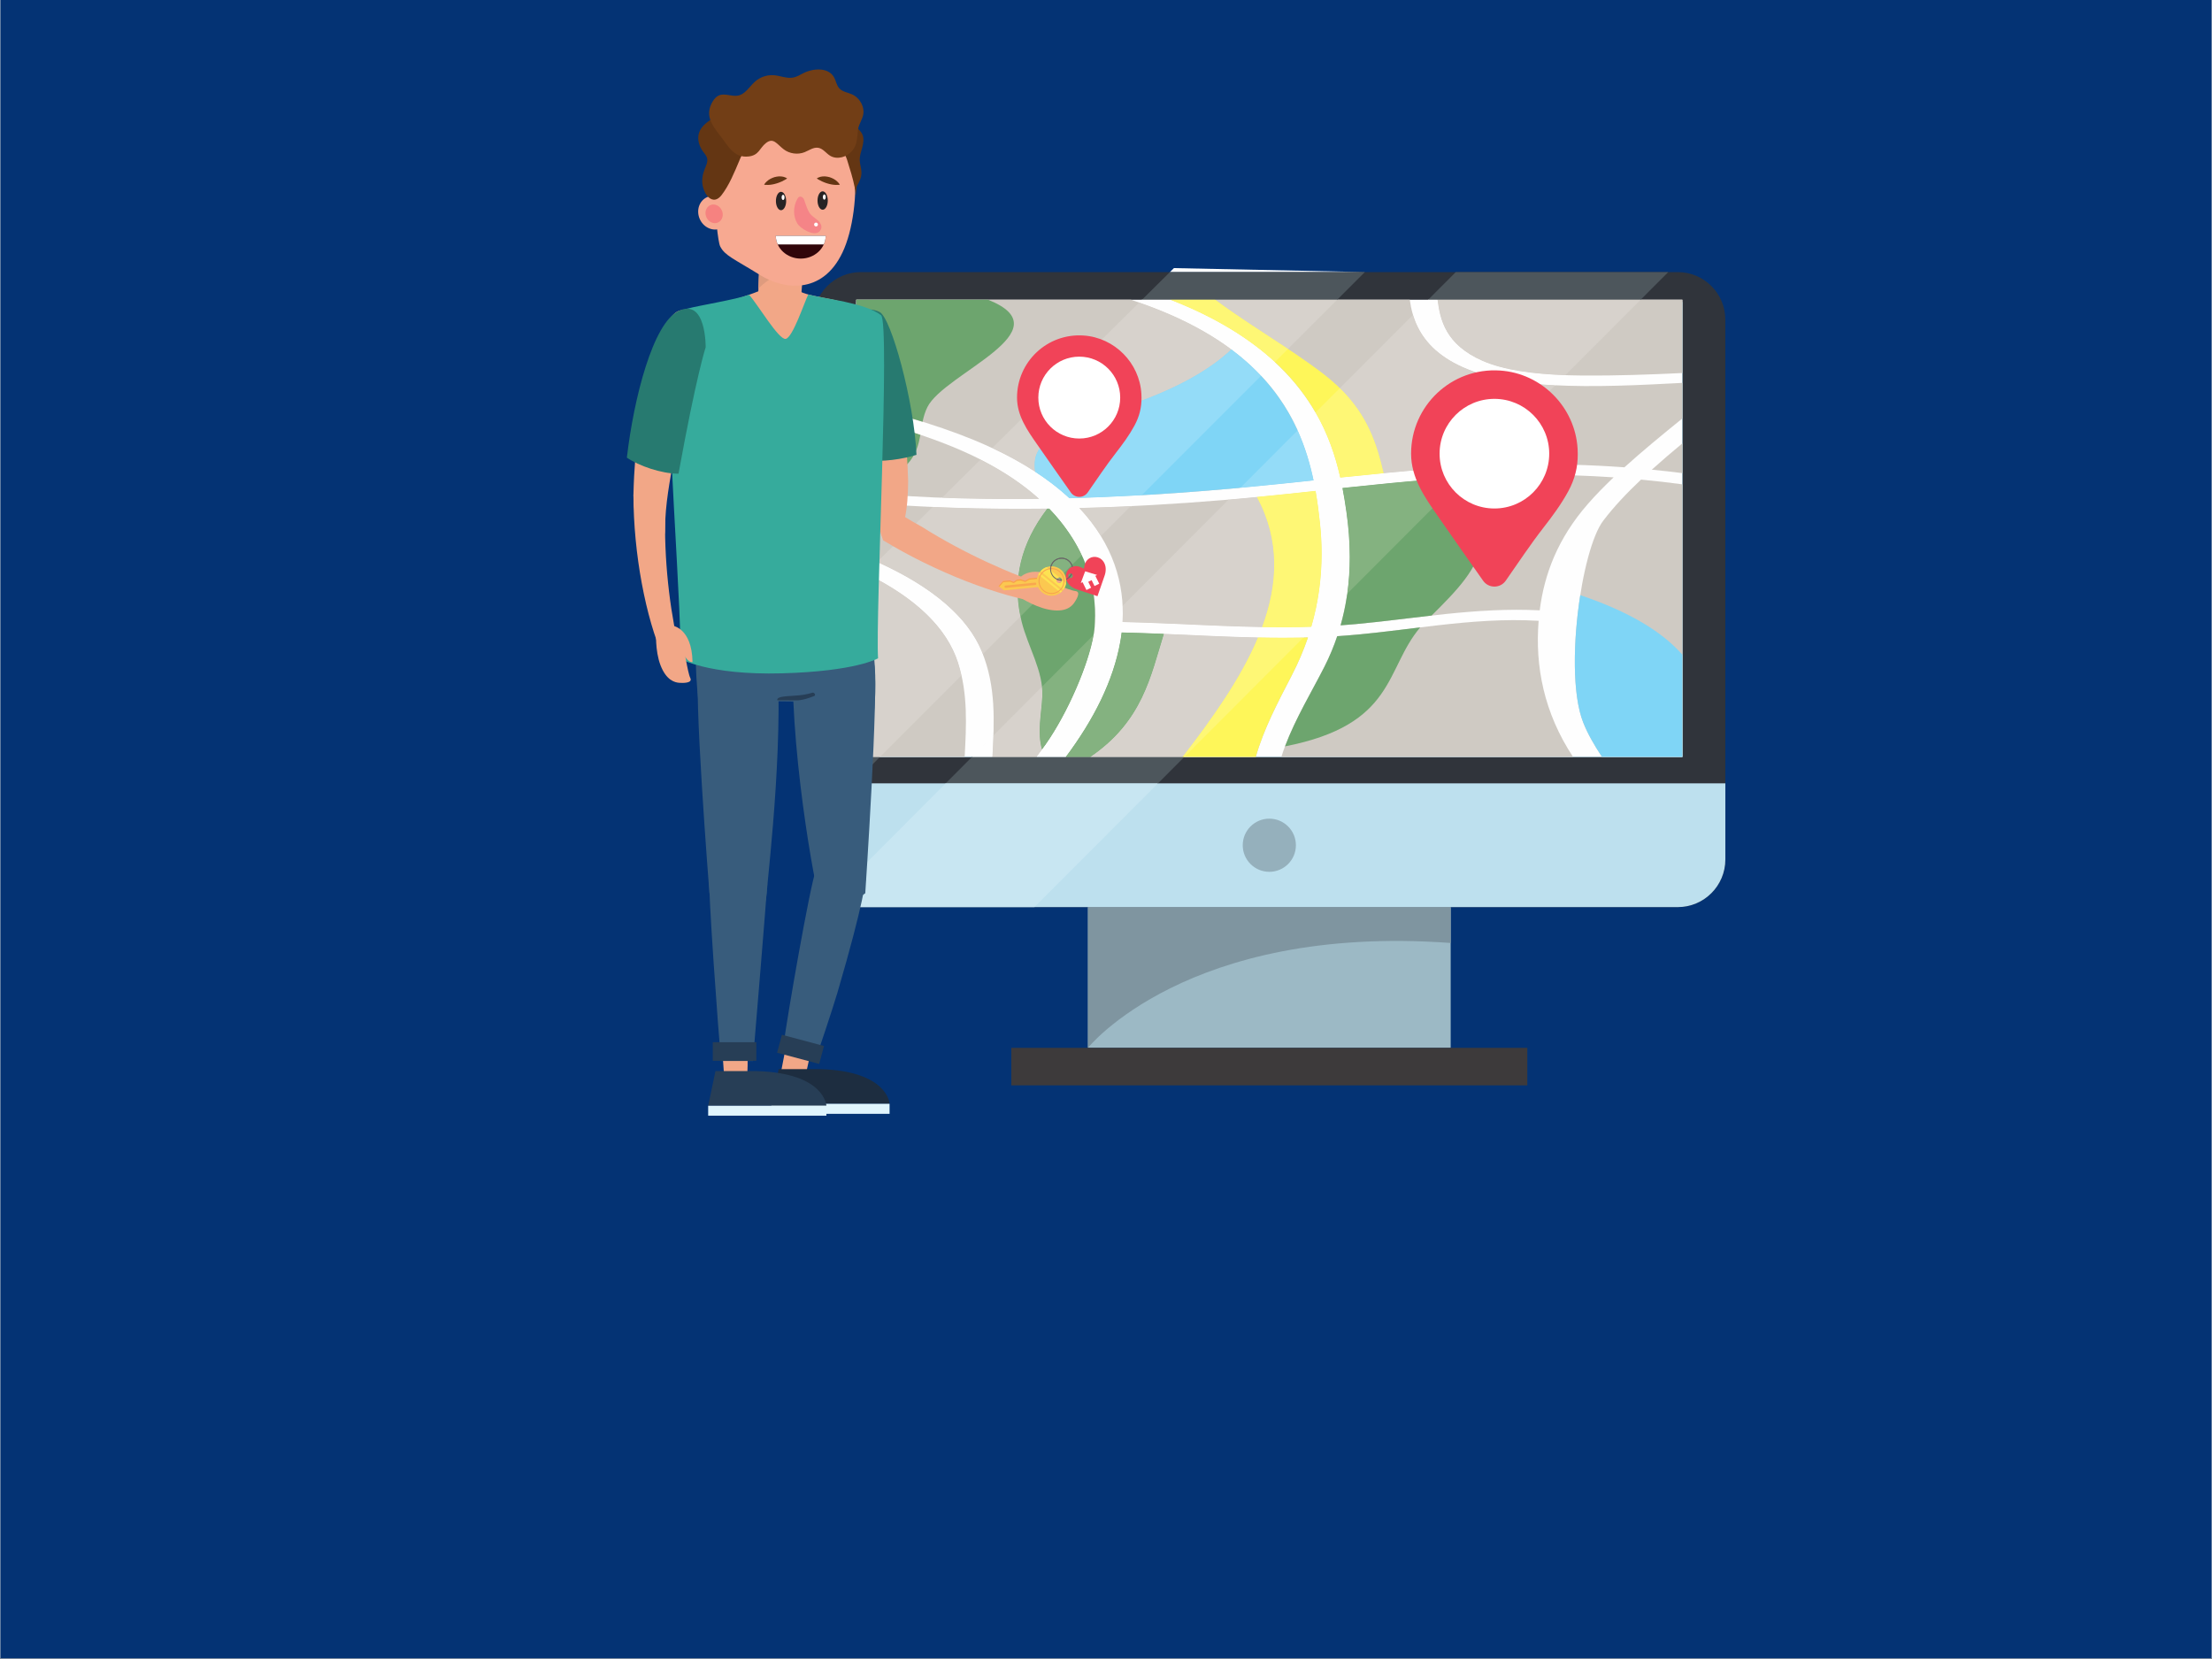 <svg xmlns="http://www.w3.org/2000/svg" xmlns:xlink="http://www.w3.org/1999/xlink" width="4000" zoomAndPan="magnify" viewBox="0 0 3000 2250" height="3000" preserveAspectRatio="xMidYMid meet" version="1.0"><rect x="0" y="0" width="3000" height="2250" fill="#808080" stroke="none"/><defs><clipPath id="id1"><path d="M 0.668 0 L 2999.332 0 L 2999.332 2249 L 0.668 2249 Z M 0.668 0 " clip-rule="nonzero"/></clipPath><clipPath id="id2"><path d="M 960 1499 L 1121 1499 L 1121 1513.137 L 960 1513.137 Z M 960 1499 " clip-rule="nonzero"/></clipPath></defs><g clip-path="url(#id1)"><path fill="#ffffff" d="M 0.668 0 L 2999.332 0 L 2999.332 2256.496 L 0.668 2256.496 Z M 0.668 0 " fill-opacity="1" fill-rule="nonzero"/><path fill="#043374" d="M 0.668 0 L 2999.332 0 L 2999.332 2249 L 0.668 2249 Z M 0.668 0 " fill-opacity="1" fill-rule="nonzero"/><path fill="#ffffff" d="M 0.668 0 L 2999.332 0 L 2999.332 2249 L 0.668 2249 Z M 0.668 0 " fill-opacity="1" fill-rule="nonzero"/><path fill="#043374" d="M 0.668 0 L 2999.332 0 L 2999.332 2249 L 0.668 2249 Z M 0.668 0 " fill-opacity="1" fill-rule="nonzero"/></g><path fill="#30343b" d="M 2275.34 1230.254 L 1167.668 1230.254 C 1131.957 1230.254 1103.02 1201.305 1103.02 1165.613 L 1103.02 433.652 C 1103.02 397.945 1131.957 369.008 1167.668 369.008 L 2275.34 369.008 C 2311.031 369.008 2339.984 397.945 2339.984 433.652 L 2339.984 1165.613 C 2339.984 1201.305 2311.031 1230.254 2275.34 1230.254 " fill-opacity="1" fill-rule="nonzero"/><path fill="#70d1f6" d="M 1161.289 1026.582 L 2281.699 1026.582 L 2281.699 409.586 L 1161.289 409.586 Z M 1161.289 1026.582 " fill-opacity="1" fill-rule="nonzero"/><path fill="#bde0ee" d="M 1103.02 1062.41 L 1103.02 1165.613 C 1103.02 1201.305 1131.957 1230.254 1167.668 1230.254 L 2275.34 1230.254 C 2311.031 1230.254 2339.984 1201.305 2339.984 1165.613 L 2339.984 1062.41 L 1103.02 1062.41 " fill-opacity="1" fill-rule="nonzero"/><path fill="#95b0bc" d="M 1757.551 1146.332 C 1757.551 1166.258 1741.418 1182.391 1721.492 1182.391 C 1701.586 1182.391 1685.453 1166.258 1685.453 1146.332 C 1685.453 1126.426 1701.586 1110.293 1721.492 1110.293 C 1741.418 1110.293 1757.551 1126.426 1757.551 1146.332 " fill-opacity="1" fill-rule="nonzero"/><path fill="#fefefe" d="M 1161.289 1026.582 L 2281.699 1026.582 L 2281.699 406.508 L 1161.289 406.508 Z M 1161.289 1026.582 " fill-opacity="1" fill-rule="nonzero"/><path fill="#cfcac3" d="M 2010.449 489.289 C 2044.652 504.395 2095.598 508.93 2146.297 509.312 C 2191.68 509.66 2236.73 508.07 2281.699 505.918 L 2281.699 406.508 L 1949.695 406.508 C 1953.207 434.199 1960.676 467.309 2010.449 489.289 " fill-opacity="1" fill-rule="nonzero"/><path fill="#cfcac3" d="M 1817.707 647.676 C 1920.43 636.895 2022.375 627.539 2131.59 630.285 C 2155.871 630.883 2179.723 632.059 2203.109 633.781 C 2227.754 611.438 2254.633 589.477 2281.699 567.516 L 2281.699 519.281 C 2223.184 522.363 2163.207 525.43 2104.41 522.297 C 1951.254 514.133 1918.707 456.293 1911.984 406.508 L 1587.27 406.508 C 1668.211 437.879 1722.207 478.289 1757.121 520.543 C 1791.223 561.766 1807.934 604.664 1817.707 647.676 " fill-opacity="1" fill-rule="nonzero"/><path fill="#cfcac3" d="M 2086.754 841.977 C 1994.086 836.426 1904.098 856.98 1813.602 862.812 C 1808.961 876.574 1803.281 890.305 1796.391 903.938 C 1777.941 940.473 1751.324 983.305 1737.809 1026.582 L 2133.445 1026.582 C 2093.793 966.492 2081.75 903.355 2086.754 841.977 " fill-opacity="1" fill-rule="nonzero"/><path fill="#cfcac3" d="M 2080.875 643.984 C 1990.906 644.449 1905.707 652.762 1820.707 661.855 C 1822.793 672.586 1824.516 683.32 1826.023 694.02 C 1833.293 745.215 1832.648 797.008 1818.156 848.102 C 1824.961 847.621 1831.77 847.078 1838.609 846.445 C 1921.641 838.664 2002.48 823.441 2088.227 827.766 C 2094.406 778.688 2112.656 730.293 2153.52 683.484 C 2164.137 671.297 2175.961 659.289 2188.449 647.395 C 2153.566 645.012 2117.711 643.801 2080.875 643.984 " fill-opacity="1" fill-rule="nonzero"/><path fill="#6da56e" d="M 1926.16 850.887 C 1888.578 855.457 1851.133 860.395 1813.602 862.812 C 1808.961 876.574 1803.281 890.305 1796.391 903.938 C 1779.977 936.414 1757.172 973.914 1742.809 1012.242 C 1893.48 982.824 1877.996 907.496 1926.16 850.887 " fill-opacity="1" fill-rule="nonzero"/><path fill="#6da56e" d="M 1838.609 846.445 C 1873.145 843.219 1907.297 838.695 1941.582 834.836 C 1975.004 801.695 2006.539 770.043 2009.207 733.637 C 2011.477 702.816 1992.395 673.051 1944 650.094 C 1902.527 653.309 1861.582 657.484 1820.707 661.855 C 1822.793 672.586 1824.516 683.32 1826.023 694.02 C 1833.293 745.215 1832.648 797.008 1818.156 848.102 C 1824.961 847.621 1831.77 847.078 1838.609 846.445 " fill-opacity="1" fill-rule="nonzero"/><path fill="#cfcac3" d="M 2281.699 641.648 L 2281.699 601.301 C 2267.438 613.129 2253.523 625.004 2240.227 636.996 C 2254.219 638.371 2268.051 639.91 2281.699 641.648 " fill-opacity="1" fill-rule="nonzero"/><path fill="#cfcac3" d="M 2225.617 650.461 C 2206.32 668.695 2188.797 687.211 2174.406 706.16 C 2144.16 745.977 2121.156 913.758 2147.16 979.695 C 2153.305 995.297 2162.363 1010.965 2172.73 1026.582 L 2281.699 1026.582 L 2281.699 656.871 C 2263.312 654.367 2244.613 652.25 2225.617 650.461 " fill-opacity="1" fill-rule="nonzero"/><path fill="#7fd5f6" d="M 2143.199 807.176 C 2133.477 869.09 2132.086 941.484 2147.16 979.695 C 2153.305 995.297 2162.363 1010.965 2172.73 1026.582 L 2281.699 1026.582 L 2281.699 887.988 C 2254.238 856.535 2208.672 829.172 2143.199 807.176 " fill-opacity="1" fill-rule="nonzero"/><path fill="#cfcac3" d="M 1340.035 605.094 C 1386.824 626.379 1422.934 650.262 1450.293 675.719 C 1548.016 673.086 1644.891 665.832 1739.301 655.977 C 1753.426 654.5 1767.488 652.992 1781.516 651.504 C 1762.852 562.363 1711.539 464.578 1533.738 406.508 L 1161.289 406.508 L 1161.289 547.355 C 1227.656 563.457 1289.418 582.074 1340.035 605.094 " fill-opacity="1" fill-rule="nonzero"/><path fill="#7fd5f6" d="M 1670 473.934 C 1643.117 499.473 1602.707 523.094 1548.328 543.363 C 1482.855 567.746 1409.648 585.137 1403.801 623.23 C 1402.957 628.695 1403.125 634.262 1403.934 639.844 C 1421.59 651.336 1436.996 663.348 1450.293 675.719 C 1548.016 673.086 1644.891 665.832 1739.301 655.977 C 1753.426 654.5 1767.488 652.992 1781.516 651.504 C 1768.914 591.281 1741.336 527.148 1670 473.934 " fill-opacity="1" fill-rule="nonzero"/><path fill="#cfcac3" d="M 1522.441 843.598 C 1608.801 845.57 1692.676 852.773 1778.422 850.074 C 1792.035 803.418 1795.184 756.43 1790.18 709.207 C 1788.707 695.211 1786.852 680.652 1784.25 665.781 C 1743.242 670.203 1702.133 674.574 1660.379 678.086 C 1594.754 683.617 1529.051 687.312 1463.758 688.984 C 1509.855 738.059 1525.391 792.004 1522.441 843.598 " fill-opacity="1" fill-rule="nonzero"/><path fill="#cfcac3" d="M 1521.215 857.777 C 1520.688 862.066 1520.074 866.34 1519.312 870.578 C 1509.789 923.398 1483.551 975.57 1445.457 1026.582 L 1703.141 1026.582 C 1713.543 989.316 1733.07 952.367 1752.07 915.664 C 1760.863 898.668 1768.086 881.625 1773.883 864.551 C 1688.617 866.77 1606.332 859.68 1521.215 857.777 " fill-opacity="1" fill-rule="nonzero"/><path fill="#fef659" d="M 1794.09 506.531 C 1749.387 472.344 1693.438 440.477 1648.152 406.508 L 1587.27 406.508 C 1668.211 437.879 1722.207 478.289 1757.121 520.543 C 1791.223 561.766 1807.934 604.664 1817.707 647.676 C 1837.316 645.625 1856.91 643.621 1876.523 641.746 C 1865.656 595.191 1850.652 549.809 1794.09 506.531 " fill-opacity="1" fill-rule="nonzero"/><path fill="#fef659" d="M 1790.18 709.207 C 1788.707 695.211 1786.852 680.652 1784.25 665.781 C 1757.832 668.629 1731.367 671.43 1704.73 674.012 C 1736.168 732.742 1733.402 791.824 1711.77 850.422 C 1733.914 850.805 1756.109 850.785 1778.422 850.074 C 1792.035 803.418 1795.184 756.43 1790.18 709.207 " fill-opacity="1" fill-rule="nonzero"/><path fill="#fef659" d="M 1706.191 864.602 C 1683.219 919.324 1644.941 973.551 1603.883 1026.582 L 1703.141 1026.582 C 1713.543 989.316 1733.07 952.367 1752.07 915.664 C 1760.863 898.668 1768.086 881.625 1773.883 864.551 C 1751.141 865.129 1728.617 865.062 1706.191 864.602 " fill-opacity="1" fill-rule="nonzero"/><path fill="#cfcac3" d="M 1299.273 898.535 C 1283.738 850.223 1239.102 806.961 1161.289 771.469 L 1161.289 1026.582 L 1308.316 1026.582 C 1310.57 983.801 1312.922 940.988 1299.273 898.535 " fill-opacity="1" fill-rule="nonzero"/><path fill="#cfcac3" d="M 1301.445 675.852 C 1337.434 676.812 1373.395 677.012 1409.285 676.547 C 1378.824 649.07 1337.453 623.594 1281.984 601.93 C 1245.477 587.688 1204.602 575.383 1161.289 564.352 L 1161.289 667.586 C 1206.984 671.758 1253.758 674.559 1301.445 675.852 " fill-opacity="1" fill-rule="nonzero"/><path fill="#6da56e" d="M 1257.816 552.043 C 1280.723 506.066 1445.758 448.609 1340.02 406.508 L 1161.289 406.508 L 1161.289 547.355 C 1192.559 554.926 1222.723 563.109 1251.258 572.004 C 1252.617 565.344 1254.504 558.688 1257.816 552.043 " fill-opacity="1" fill-rule="nonzero"/><path fill="#6da56e" d="M 1229.977 630.219 C 1242.348 616.902 1245.859 603.371 1248.211 589.773 C 1220.848 580.531 1191.715 572.102 1161.289 564.352 L 1161.289 667.238 C 1191.598 657.613 1215.73 645.539 1229.977 630.219 " fill-opacity="1" fill-rule="nonzero"/><path fill="#cfcac3" d="M 1484.879 843.648 C 1487.246 797.141 1473.633 750.73 1437.258 705.863 C 1432.871 700.445 1428.102 695.113 1423 689.812 C 1334.371 690.938 1246.719 688.207 1161.289 681.035 L 1161.289 750.219 C 1253.379 786.488 1310.141 831.672 1331.57 883.629 C 1351.051 930.883 1348.465 978.766 1345.98 1026.582 L 1405.676 1026.582 C 1410.012 1020.852 1414.285 1015.09 1418.344 1009.309 C 1453.125 959.719 1485.125 879.938 1484.879 843.648 " fill-opacity="1" fill-rule="nonzero"/><path fill="#6da56e" d="M 1578.457 859.68 C 1559.477 858.918 1540.414 858.207 1521.215 857.777 C 1520.688 862.066 1520.074 866.34 1519.312 870.578 C 1509.789 923.398 1483.551 975.57 1445.457 1026.582 L 1478.617 1026.582 C 1549.703 978.238 1560.668 916.855 1578.457 859.68 " fill-opacity="1" fill-rule="nonzero"/><path fill="#6da56e" d="M 1437.258 705.863 C 1432.871 700.445 1428.102 695.113 1423 689.812 C 1422.121 689.828 1421.277 689.812 1420.414 689.828 C 1382.32 739.586 1372.516 790.629 1385.602 843.234 C 1394.031 877.105 1415.312 910.512 1413.625 944.633 C 1412.43 968.828 1406.52 992.73 1413.176 1016.363 C 1414.898 1014.012 1416.688 1011.676 1418.344 1009.309 C 1453.125 959.719 1485.125 879.938 1484.879 843.648 C 1487.246 797.141 1473.633 750.73 1437.258 705.863 " fill-opacity="1" fill-rule="nonzero"/><path fill="#9cb9c5" d="M 1967.484 1421.109 L 1475.52 1421.109 L 1475.52 1230.254 L 1967.484 1230.254 L 1967.484 1421.109 " fill-opacity="1" fill-rule="nonzero"/><path fill="#7f95a0" d="M 1967.484 1278.902 L 1967.484 1230.254 L 1475.52 1230.254 L 1475.52 1421.109 C 1475.52 1421.109 1609.812 1252.797 1967.484 1278.902 " fill-opacity="1" fill-rule="nonzero"/><path fill="#3d3a3b" d="M 2071.398 1472.004 L 1371.605 1472.004 L 1371.605 1421.109 L 2071.398 1421.109 L 2071.398 1472.004 " fill-opacity="1" fill-rule="nonzero"/><path fill="#4d565c" d="M 1157.629 1062.41 L 1103.02 1062.41 L 1103.02 847.871 L 1161.289 790.168 L 1161.289 1026.582 L 1193.438 1026.582 C 1181.496 1038.543 1169.57 1050.469 1157.629 1062.41 " fill-opacity="1" fill-rule="nonzero"/><path fill="#c8e6f2" d="M 1103.02 1117.016 L 1103.02 1062.41 L 1157.629 1062.41 C 1139.426 1080.609 1121.223 1098.812 1103.02 1117.016 " fill-opacity="1" fill-rule="nonzero"/><path fill="#fefefe" d="M 1304.027 916.012 C 1302.719 910.18 1301.145 904.352 1299.273 898.535 C 1284.617 852.941 1244.02 811.832 1174.074 777.512 L 1189.613 762.145 C 1265.105 796.23 1312.441 837.223 1331.57 883.629 C 1332.035 884.773 1332.516 885.934 1332.945 887.074 C 1323.309 896.715 1313.668 906.371 1304.027 916.012 " fill-opacity="1" fill-rule="nonzero"/><path fill="#ffffff" d="M 1851.031 369.008 L 1586.688 369.008 L 1592.137 363.609 L 1851.031 369.008 " fill-opacity="1" fill-rule="nonzero"/><path fill="#4d565c" d="M 1813.516 406.508 L 1548.809 406.508 L 1586.688 369.008 L 1851.031 369.008 L 1813.516 406.508 " fill-opacity="1" fill-rule="nonzero"/><path fill="#fefefe" d="M 1467.121 752.918 C 1459.703 737.082 1449.848 721.383 1437.258 705.863 C 1432.871 700.445 1428.102 695.113 1423 689.812 C 1422.766 689.812 1422.535 689.812 1422.305 689.812 C 1421.672 689.812 1421.043 689.812 1420.414 689.828 C 1420.414 689.828 1420.398 689.828 1420.398 689.828 C 1408.422 689.98 1396.465 690.047 1384.523 690.047 C 1344.391 690.047 1304.492 689.234 1264.941 687.543 L 1277.559 675.07 C 1285.492 675.371 1293.461 675.637 1301.445 675.852 C 1325.145 676.48 1348.848 676.777 1372.516 676.777 C 1384.789 676.777 1397.027 676.711 1409.285 676.547 C 1388.332 657.648 1362.195 639.695 1329.883 623.266 L 1345.633 607.68 C 1367.363 617.832 1386.727 628.582 1403.934 639.793 C 1403.934 639.809 1403.934 639.828 1403.934 639.844 C 1419.273 649.832 1432.902 660.184 1444.945 670.848 C 1446.766 672.457 1448.539 674.078 1450.293 675.719 C 1483.137 674.824 1515.883 673.414 1548.461 671.578 L 1533.605 686.434 C 1510.285 687.543 1486.996 688.391 1463.758 688.984 C 1475.402 701.391 1485.094 714.094 1493.043 726.996 L 1467.121 752.918 M 1710.348 509.676 C 1674.621 471.68 1622.332 437.098 1544.984 410.301 L 1548.809 406.508 L 1813.516 406.508 L 1587.27 406.508 C 1649.082 430.457 1695.176 459.691 1729.062 490.977 L 1710.348 509.676 " fill-opacity="1" fill-rule="nonzero"/><path fill="#d7d2cc" d="M 1746.836 473.207 C 1713.543 451.027 1678.465 429.246 1648.152 406.508 L 1587.27 406.508 L 1813.516 406.508 L 1746.836 473.207 " fill-opacity="1" fill-rule="nonzero"/><path fill="#d7d2cc" d="M 1450.293 675.719 C 1448.539 674.078 1446.766 672.457 1444.945 670.848 C 1446.766 672.457 1448.555 674.078 1450.293 675.719 M 1403.934 639.793 C 1386.727 628.582 1367.363 617.832 1345.633 607.68 L 1544.984 410.301 C 1622.332 437.098 1674.621 471.68 1710.348 509.676 L 1710.312 509.727 C 1698.719 497.387 1685.371 485.414 1670 473.934 C 1643.117 499.473 1602.707 523.094 1548.328 543.363 C 1482.855 567.746 1409.648 585.137 1403.801 623.23 C 1402.957 628.695 1403.125 634.246 1403.934 639.793 " fill-opacity="1" fill-rule="nonzero"/><path fill="#94dcf8" d="M 1450.293 675.719 C 1448.555 674.078 1446.766 672.457 1444.945 670.848 C 1432.902 660.184 1419.273 649.832 1403.934 639.844 C 1403.934 639.828 1403.934 639.809 1403.934 639.793 C 1403.125 634.246 1402.957 628.695 1403.801 623.23 C 1409.648 585.137 1482.855 567.746 1548.328 543.363 C 1602.707 523.094 1643.117 499.473 1670 473.934 C 1685.371 485.414 1698.719 497.387 1710.312 509.727 L 1548.461 671.578 C 1515.883 673.414 1483.137 674.824 1450.293 675.719 " fill-opacity="1" fill-rule="nonzero"/><path fill="#d7d2cc" d="M 1493.043 726.996 C 1485.094 714.094 1475.402 701.391 1463.758 688.984 C 1486.996 688.391 1510.285 687.543 1533.605 686.434 L 1493.043 726.996 " fill-opacity="1" fill-rule="nonzero"/><path fill="#fef775" d="M 1729.062 490.977 C 1695.176 459.691 1649.082 430.457 1587.27 406.508 L 1648.152 406.508 C 1678.465 429.246 1713.543 451.027 1746.836 473.207 L 1729.062 490.977 " fill-opacity="1" fill-rule="nonzero"/><path fill="#d7d2cc" d="M 1193.438 1026.582 L 1161.289 1026.582 L 1161.289 790.168 L 1174.074 777.512 C 1244.02 811.832 1284.617 852.941 1299.273 898.535 C 1301.145 904.352 1302.719 910.18 1304.027 916.012 C 1267.16 952.879 1230.309 989.73 1193.438 1026.582 " fill-opacity="1" fill-rule="nonzero"/><path fill="#d7d2cc" d="M 1372.516 676.777 C 1348.848 676.777 1325.145 676.48 1301.445 675.852 C 1293.461 675.637 1285.492 675.371 1277.559 675.07 L 1329.883 623.266 C 1362.195 639.695 1388.332 657.648 1409.285 676.547 C 1397.027 676.711 1384.789 676.777 1372.516 676.777 " fill-opacity="1" fill-rule="nonzero"/><path fill="#d7d2cc" d="M 1332.945 887.074 C 1332.516 885.934 1332.035 884.773 1331.57 883.629 C 1312.441 837.223 1265.105 796.23 1189.613 762.145 L 1264.941 687.543 C 1304.492 689.234 1344.391 690.047 1384.523 690.047 C 1396.465 690.047 1408.422 689.98 1420.398 689.828 C 1384.059 737.332 1373.477 785.992 1383.961 836.078 C 1366.965 853.07 1349.957 870.082 1332.945 887.074 M 1467.121 752.918 C 1459.703 737.082 1449.848 721.383 1437.258 705.863 C 1432.871 700.445 1428.102 695.113 1423 689.812 C 1422.766 689.812 1422.535 689.812 1422.305 689.812 C 1422.535 689.812 1422.766 689.812 1423 689.812 C 1428.102 695.113 1432.871 700.445 1437.258 705.863 C 1449.848 721.383 1459.703 737.082 1467.121 752.918 " fill-opacity="1" fill-rule="nonzero"/><path fill="#84b280" d="M 1383.961 836.078 C 1373.477 785.992 1384.059 737.332 1420.398 689.828 C 1420.398 689.828 1420.414 689.828 1420.414 689.828 C 1421.043 689.812 1421.672 689.812 1422.305 689.812 C 1422.535 689.812 1422.766 689.812 1423 689.812 C 1428.102 695.113 1432.871 700.445 1437.258 705.863 C 1449.848 721.383 1459.703 737.082 1467.121 752.918 L 1397.957 822.066 C 1393.301 826.738 1388.629 831.406 1383.961 836.078 " fill-opacity="1" fill-rule="nonzero"/><path fill="#ffffff" d="M 1402.926 1230.254 L 1167.668 1230.254 C 1167.633 1230.254 1167.602 1230.254 1167.566 1230.254 C 1167.602 1230.254 1167.633 1230.254 1167.668 1230.254 L 1402.926 1230.254 M 1167.535 1230.254 C 1167.516 1230.254 1167.5 1230.254 1167.469 1230.254 C 1167.5 1230.254 1167.516 1230.254 1167.535 1230.254 M 1167.434 1230.254 C 1167.418 1230.254 1167.383 1230.254 1167.367 1230.254 C 1167.383 1230.254 1167.418 1230.254 1167.434 1230.254 M 1167.336 1230.254 C 1167.316 1230.254 1167.301 1230.254 1167.27 1230.254 C 1167.301 1230.254 1167.316 1230.254 1167.336 1230.254 M 1167.234 1230.254 C 1167.203 1230.254 1167.168 1230.254 1167.152 1230.254 C 1167.168 1230.254 1167.203 1230.254 1167.234 1230.254 M 1167.121 1230.254 C 1167.086 1230.254 1167.07 1230.254 1167.055 1230.254 C 1167.07 1230.254 1167.102 1230.254 1167.121 1230.254 M 1167.004 1230.254 C 1166.988 1230.254 1166.969 1230.254 1166.953 1230.254 C 1166.969 1230.254 1166.988 1230.254 1167.004 1230.254 M 1166.902 1230.254 C 1166.887 1230.254 1166.871 1230.254 1166.871 1230.254 C 1166.871 1230.254 1166.887 1230.254 1166.902 1230.254 M 1166.805 1230.254 C 1166.805 1230.254 1166.789 1230.254 1166.789 1230.254 C 1166.789 1230.254 1166.805 1230.254 1166.805 1230.254 M 1166.555 1230.238 C 1166.555 1230.238 1166.539 1230.238 1166.539 1230.238 C 1166.539 1230.238 1166.555 1230.238 1166.555 1230.238 M 1166.473 1230.238 C 1166.457 1230.238 1166.457 1230.238 1166.457 1230.238 C 1166.457 1230.238 1166.457 1230.238 1166.473 1230.238 " fill-opacity="1" fill-rule="nonzero"/><path fill="#4d565c" d="M 1570.508 1062.41 L 1282.562 1062.41 C 1294.473 1050.469 1306.363 1038.523 1318.273 1026.582 L 1606.25 1026.582 C 1594.34 1038.523 1582.414 1050.469 1570.508 1062.41 M 2225.102 406.508 L 1936.941 406.508 C 1949.43 394.02 1961.918 381.516 1974.406 369.008 L 2262.566 369.008 C 2250.078 381.516 2237.59 394.02 2225.102 406.508 " fill-opacity="1" fill-rule="nonzero"/><path fill="#c8e6f2" d="M 1402.926 1230.254 L 1167.668 1230.254 C 1167.633 1230.254 1167.602 1230.254 1167.566 1230.254 C 1167.551 1230.254 1167.551 1230.254 1167.535 1230.254 C 1167.516 1230.254 1167.5 1230.254 1167.469 1230.254 C 1167.449 1230.254 1167.449 1230.254 1167.434 1230.254 C 1167.418 1230.254 1167.383 1230.254 1167.367 1230.254 C 1167.367 1230.254 1167.352 1230.254 1167.336 1230.254 C 1167.316 1230.254 1167.301 1230.254 1167.27 1230.254 C 1167.254 1230.254 1167.254 1230.254 1167.234 1230.254 C 1167.203 1230.254 1167.168 1230.254 1167.152 1230.254 C 1167.137 1230.254 1167.137 1230.254 1167.121 1230.254 C 1167.102 1230.254 1167.07 1230.254 1167.055 1230.254 C 1167.035 1230.254 1167.02 1230.254 1167.004 1230.254 C 1166.988 1230.254 1166.969 1230.254 1166.953 1230.254 C 1166.938 1230.254 1166.922 1230.254 1166.902 1230.254 C 1166.887 1230.254 1166.871 1230.254 1166.871 1230.254 C 1166.855 1230.254 1166.82 1230.254 1166.805 1230.254 C 1166.805 1230.254 1166.789 1230.254 1166.789 1230.254 C 1166.707 1230.254 1166.641 1230.254 1166.555 1230.238 C 1166.555 1230.238 1166.539 1230.238 1166.539 1230.238 C 1166.523 1230.238 1166.488 1230.238 1166.473 1230.238 C 1166.457 1230.238 1166.457 1230.238 1166.457 1230.238 C 1166.426 1230.238 1166.391 1230.238 1166.375 1230.238 C 1152.129 1229.957 1139.027 1225.07 1128.477 1217.023 C 1179.84 1165.48 1231.199 1113.953 1282.562 1062.41 L 1570.508 1062.41 C 1514.656 1118.375 1458.809 1174.324 1402.926 1230.254 " fill-opacity="1" fill-rule="nonzero"/><path fill="#fefefe" d="M 1445.457 1026.582 L 1405.676 1026.582 C 1409.914 1020.969 1414.086 1015.355 1418.062 1009.707 C 1418.164 1009.574 1418.262 1009.441 1418.344 1009.309 C 1448.289 966.625 1476.164 901.566 1483.188 861.137 C 1496.305 847.973 1509.422 834.82 1522.559 821.652 C 1522.906 829.008 1522.855 836.328 1522.441 843.598 C 1595.484 845.27 1666.754 850.672 1738.887 850.672 C 1742.031 850.672 1745.195 850.672 1748.344 850.637 C 1748.457 850.637 1748.574 850.637 1748.691 850.637 C 1748.723 850.637 1748.738 850.637 1748.758 850.637 C 1758.629 850.57 1768.516 850.391 1778.422 850.074 C 1788.027 817.18 1792.414 784.121 1792.414 750.93 C 1792.434 737.051 1791.652 723.137 1790.18 709.207 C 1788.707 695.211 1786.852 680.652 1784.25 665.781 C 1757.832 668.629 1731.367 671.43 1704.73 674.012 C 1704.73 674.027 1704.75 674.027 1704.75 674.047 C 1691.961 675.289 1679.125 676.48 1666.242 677.59 C 1669.867 673.945 1673.512 670.301 1677.137 666.676 C 1678.828 664.969 1680.535 663.262 1682.223 661.574 C 1701.336 659.816 1720.367 657.945 1739.301 655.977 C 1753.426 654.5 1767.488 652.992 1781.516 651.504 C 1776.848 629.211 1770.141 606.352 1759.902 583.73 C 1768.004 575.613 1776.086 567.531 1784.184 559.414 C 1800.945 588.434 1810.984 618.031 1817.707 647.676 C 1837.316 645.625 1856.91 643.621 1876.523 641.746 C 1876.523 641.73 1876.523 641.73 1876.523 641.73 C 1917.281 637.824 1958.16 634.461 1999.668 632.309 C 1994.699 637.293 1989.73 642.262 1984.762 647.246 C 1933.266 650.328 1882.848 655.262 1832.598 660.598 C 1828.621 661.012 1824.664 661.426 1820.707 661.855 C 1822.793 672.586 1824.516 683.32 1826.023 694.02 C 1828.922 714.426 1830.559 734.914 1830.559 755.418 C 1830.578 771.996 1829.516 788.594 1827.18 805.156 C 1807.391 825 1787.578 844.84 1767.785 864.684 C 1766.297 864.715 1764.789 864.75 1763.281 864.766 C 1755.613 864.898 1747.961 864.965 1740.324 864.965 C 1728.914 864.965 1717.535 864.832 1706.191 864.602 C 1706.191 864.602 1706.191 864.602 1706.191 864.617 C 1663.492 863.738 1621.172 861.469 1578.457 859.68 C 1577.762 859.664 1577.066 859.633 1576.355 859.598 C 1558.07 858.852 1539.699 858.191 1521.215 857.777 C 1520.688 862.066 1520.074 866.34 1519.312 870.578 C 1509.789 923.398 1483.551 975.57 1445.457 1026.582 M 1345.98 1026.582 L 1318.273 1026.582 C 1327.945 1016.879 1337.633 1007.156 1347.324 997.434 C 1347.008 1007.156 1346.496 1016.879 1345.98 1026.582 M 2109.23 522.547 C 2107.621 522.465 2106.016 522.379 2104.41 522.297 C 1972.039 515.242 1929.77 471.086 1916.387 427.078 C 1923.23 420.223 1930.086 413.363 1936.941 406.508 L 2225.102 406.508 L 1949.695 406.508 C 1953.207 434.199 1960.676 467.309 2010.449 489.289 C 2039.383 502.074 2080.312 507.293 2122.926 508.816 C 2118.371 513.402 2113.801 517.973 2109.23 522.547 " fill-opacity="1" fill-rule="nonzero"/><path fill="#d7d2cc" d="M 2122.926 508.816 C 2080.312 507.293 2039.383 502.074 2010.449 489.289 C 1960.676 467.309 1953.207 434.199 1949.695 406.508 L 2225.102 406.508 C 2191.051 440.609 2156.98 474.711 2122.926 508.816 " fill-opacity="1" fill-rule="nonzero"/><path fill="#d7d2cc" d="M 1876.523 641.73 C 1867.312 602.262 1855.121 563.637 1817.145 526.422 C 1850.219 493.297 1883.297 460.188 1916.387 427.078 C 1929.77 471.086 1972.039 515.242 2104.41 522.297 C 2106.016 522.379 2107.621 522.465 2109.23 522.547 C 2072.707 559.133 2036.188 595.719 1999.668 632.309 C 1958.16 634.461 1917.281 637.824 1876.523 641.73 " fill-opacity="1" fill-rule="nonzero"/><path fill="#d7d2cc" d="M 1968.281 663.742 C 1961.191 658.973 1953.125 654.418 1944 650.094 C 1906.551 652.992 1869.531 656.688 1832.598 660.598 C 1882.848 655.262 1933.266 650.328 1984.762 647.246 C 1979.277 652.746 1973.762 658.246 1968.281 663.742 " fill-opacity="1" fill-rule="nonzero"/><path fill="#84b280" d="M 1827.18 805.156 C 1829.516 788.594 1830.578 771.996 1830.559 755.418 C 1830.559 734.914 1828.922 714.426 1826.023 694.02 C 1824.516 683.32 1822.793 672.586 1820.707 661.855 C 1824.664 661.426 1828.621 661.012 1832.598 660.598 C 1869.531 656.688 1906.551 652.992 1944 650.094 C 1953.125 654.418 1961.191 658.973 1968.281 663.742 C 1921.242 710.883 1874.219 758.02 1827.18 805.156 " fill-opacity="1" fill-rule="nonzero"/><path fill="#d7d2cc" d="M 1781.516 651.504 C 1776.848 629.211 1770.121 606.371 1759.887 583.746 L 1759.902 583.73 C 1770.141 606.352 1776.848 629.211 1781.516 651.504 " fill-opacity="1" fill-rule="nonzero"/><path fill="#94dcf8" d="M 1682.223 661.574 C 1708.109 635.621 1734 609.684 1759.887 583.746 C 1770.121 606.371 1776.848 629.211 1781.516 651.504 C 1767.488 652.992 1753.426 654.5 1739.301 655.977 C 1720.367 657.945 1701.336 659.816 1682.223 661.574 " fill-opacity="1" fill-rule="nonzero"/><path fill="#d7d2cc" d="M 1738.887 850.672 C 1666.754 850.672 1595.484 845.27 1522.441 843.598 C 1522.855 836.328 1522.906 829.008 1522.559 821.652 C 1570.441 773.621 1618.34 725.605 1666.242 677.59 C 1679.125 676.48 1691.961 675.289 1704.75 674.047 C 1736.168 732.762 1733.402 791.84 1711.77 850.422 C 1720.898 850.586 1730.039 850.672 1739.184 850.672 C 1742.23 850.672 1745.277 850.672 1748.344 850.637 C 1745.195 850.672 1742.031 850.672 1738.887 850.672 M 1748.691 850.637 C 1748.723 850.637 1748.738 850.637 1748.758 850.637 C 1748.738 850.637 1748.723 850.637 1748.691 850.637 " fill-opacity="1" fill-rule="nonzero"/><path fill="#d7d2cc" d="M 1603.883 1026.582 L 1478.617 1026.582 C 1549.703 978.238 1560.668 916.855 1578.457 859.68 C 1621.172 861.469 1663.492 863.738 1706.191 864.617 C 1683.219 919.324 1644.941 973.551 1603.883 1026.582 M 1445.457 1026.582 C 1483.551 975.57 1509.789 923.398 1519.312 870.578 C 1520.074 866.34 1520.688 862.066 1521.215 857.777 C 1539.699 858.191 1558.07 858.852 1576.355 859.598 C 1558.07 858.852 1539.719 858.191 1521.215 857.777 C 1520.688 862.066 1520.074 866.34 1519.312 870.578 C 1509.789 923.398 1483.551 975.57 1445.457 1026.582 M 1763.281 864.766 C 1764.789 864.75 1766.297 864.715 1767.785 864.684 C 1766.297 864.715 1764.789 864.75 1763.281 864.766 " fill-opacity="1" fill-rule="nonzero"/><path fill="#fef775" d="M 1817.707 647.676 C 1810.984 618.031 1800.945 588.434 1784.184 559.414 C 1795.164 548.418 1806.164 537.418 1817.145 526.422 C 1855.121 563.637 1867.312 602.262 1876.523 641.73 C 1876.523 641.73 1876.523 641.73 1876.523 641.746 C 1856.91 643.621 1837.316 645.625 1817.707 647.676 " fill-opacity="1" fill-rule="nonzero"/><path fill="#fef775" d="M 1739.184 850.672 C 1730.039 850.672 1720.898 850.586 1711.77 850.422 C 1733.402 791.84 1736.168 732.762 1704.75 674.047 C 1704.75 674.027 1704.73 674.027 1704.73 674.012 C 1731.367 671.43 1757.832 668.629 1784.25 665.781 C 1786.852 680.652 1788.707 695.211 1790.18 709.207 C 1791.652 723.137 1792.434 737.051 1792.414 750.93 C 1792.414 784.121 1788.027 817.18 1778.422 850.074 C 1768.516 850.391 1758.629 850.57 1748.758 850.637 C 1748.738 850.637 1748.723 850.637 1748.691 850.637 C 1748.574 850.637 1748.457 850.637 1748.344 850.637 C 1745.277 850.672 1742.23 850.672 1739.184 850.672 " fill-opacity="1" fill-rule="nonzero"/><path fill="#fef775" d="M 1606.25 1026.582 L 1603.883 1026.582 C 1644.941 973.551 1683.219 919.324 1706.191 864.617 C 1706.191 864.602 1706.191 864.602 1706.191 864.602 C 1717.535 864.832 1728.914 864.965 1740.324 864.965 C 1747.961 864.965 1755.613 864.898 1763.281 864.766 C 1764.789 864.75 1766.297 864.715 1767.785 864.684 C 1748.922 883.598 1730.059 902.496 1711.191 921.41 C 1676.211 956.473 1641.23 991.535 1606.25 1026.582 " fill-opacity="1" fill-rule="nonzero"/><path fill="#d7d2cc" d="M 1405.676 1026.582 L 1345.98 1026.582 C 1346.496 1016.879 1347.008 1007.156 1347.324 997.434 C 1369.285 975.406 1391.246 953.375 1413.195 931.348 C 1413.672 935.77 1413.855 940.191 1413.625 944.633 C 1412.43 968.828 1406.52 992.73 1413.176 1016.363 C 1414.801 1014.145 1416.488 1011.941 1418.062 1009.707 C 1414.086 1015.355 1409.914 1020.969 1405.676 1026.582 " fill-opacity="1" fill-rule="nonzero"/><path fill="#84b280" d="M 1478.617 1026.582 L 1445.457 1026.582 C 1483.551 975.57 1509.789 923.398 1519.312 870.578 C 1520.074 866.34 1520.688 862.066 1521.215 857.777 C 1539.719 858.191 1558.07 858.852 1576.355 859.598 C 1577.066 859.633 1577.762 859.664 1578.457 859.68 C 1560.668 916.855 1549.703 978.238 1478.617 1026.582 " fill-opacity="1" fill-rule="nonzero"/><path fill="#84b280" d="M 1413.176 1016.363 C 1406.52 992.73 1412.43 968.828 1413.625 944.633 C 1413.855 940.191 1413.672 935.77 1413.195 931.348 C 1436.531 907.945 1459.852 884.543 1483.188 861.137 C 1476.164 901.566 1448.289 966.625 1418.344 1009.309 C 1418.262 1009.441 1418.164 1009.574 1418.062 1009.707 C 1416.488 1011.941 1414.801 1014.145 1413.176 1016.363 " fill-opacity="1" fill-rule="nonzero"/><path fill="#f14358" d="M 1540.941 572.582 C 1546.691 560.344 1548.828 548.301 1548 534.172 C 1545.531 492.102 1511.559 457.82 1469.508 455.035 C 1420.281 451.758 1379.34 490.711 1379.34 539.242 C 1379.34 563.77 1393.137 583.445 1406.633 602.742 C 1421.84 624.473 1436.977 646.285 1452.332 667.949 C 1457.914 675.836 1469.59 675.836 1475.156 667.949 C 1487.793 649.914 1500.082 631.312 1513.598 613.973 C 1522.656 602.344 1531.469 590.387 1538.508 577.402 C 1539.387 575.777 1540.195 574.188 1540.941 572.582 " fill-opacity="1" fill-rule="nonzero"/><path fill="#ffffff" d="M 1519.262 539.242 C 1519.262 569.898 1494.418 594.758 1463.742 594.758 C 1433.086 594.758 1408.223 569.898 1408.223 539.242 C 1408.223 508.566 1433.086 483.707 1463.742 483.707 C 1494.418 483.707 1519.262 508.566 1519.262 539.242 " fill-opacity="1" fill-rule="nonzero"/><path fill="#f14358" d="M 2130.148 659.949 C 2137.832 643.535 2140.699 627.422 2139.59 608.523 C 2136.277 552.176 2090.797 506.266 2034.48 502.539 C 1968.578 498.148 1913.773 550.32 1913.773 615.281 C 1913.773 648.141 1932.238 674.477 1950.293 700.297 C 1970.664 729.43 1990.938 758.633 2011.492 787.648 C 2018.961 798.184 2034.598 798.184 2042.066 787.648 C 2058.977 763.484 2075.426 738.574 2093.512 715.352 C 2105.652 699.766 2117.445 683.785 2126.887 666.395 C 2128.062 664.238 2129.137 662.086 2130.148 659.949 " fill-opacity="1" fill-rule="nonzero"/><path fill="#ffffff" d="M 2101.113 615.281 C 2101.113 656.34 2067.84 689.633 2026.781 689.633 C 1985.719 689.633 1952.43 656.34 1952.43 615.281 C 1952.43 574.223 1985.719 540.945 2026.781 540.945 C 2067.84 540.945 2101.113 574.223 2101.113 615.281 " fill-opacity="1" fill-rule="nonzero"/><path fill="#f2a787" d="M 1194.812 444.551 C 1212.484 482.332 1228.715 553.914 1231.664 652.281 C 1231.516 688.453 1226.812 727.062 1208.793 734.184 C 1193.688 740.164 1192.277 711.379 1191.234 703.062 C 1186.348 663.824 1184.609 652.562 1179.988 625.98 C 1165.398 541.707 1155.094 502.934 1148.602 485.281 L 1194.812 444.551 " fill-opacity="1" fill-rule="nonzero"/><path fill="#f2a787" d="M 1382.785 783.973 C 1382.785 783.973 1398.949 762.688 1440.852 787.25 C 1440.852 787.25 1440.074 793.793 1421.324 791.59 C 1407.977 790.02 1396.598 788.344 1389.359 786.406 C 1386.445 785.645 1384.227 784.832 1382.785 783.973 " fill-opacity="1" fill-rule="nonzero"/><path fill="#f2a787" d="M 1378.527 807.012 C 1378.527 807.012 1400.355 822.48 1422.352 826.77 C 1444.348 831.078 1452.977 823.059 1456.754 817.711 C 1459.32 814.051 1466.875 802.441 1458.477 801.613 C 1450.078 800.785 1414.914 785.414 1405.738 782.629 C 1396.547 779.883 1381.426 783.293 1380.414 785.148 C 1379.406 787.004 1378.527 807.012 1378.527 807.012 " fill-opacity="1" fill-rule="nonzero"/><path fill="#f2a787" d="M 1197.645 732.727 C 1194.797 721.863 1188.023 705 1201.555 695.777 C 1212.883 688.039 1217.801 696.953 1249.703 714.129 L 1249.668 714.094 C 1307.887 750.961 1374.984 780.578 1421.277 794.789 C 1473.133 810.703 1414.766 817.793 1414.766 817.793 C 1354.859 809.113 1268.75 776.07 1197.645 732.727 " fill-opacity="1" fill-rule="nonzero"/><path fill="#277a70" d="M 1192.926 423.137 C 1208.609 430.773 1239.812 544.344 1242.977 616.871 C 1224.875 622.566 1196.684 627.105 1173.363 624.008 C 1172.801 623.941 1153.324 580.398 1152.891 580.715 C 1129.887 472.988 1145.539 465.438 1145.57 466.281 C 1145.57 466.281 1155.723 405.031 1192.926 423.137 " fill-opacity="1" fill-rule="nonzero"/><path fill="#f2a787" d="M 1087.254 328.496 C 1075.809 316.719 1034.914 313.59 1032.164 333.945 C 1029.68 352.215 1026.898 413.297 1029.301 422.441 C 1035.676 446.641 1073.207 485.445 1077.332 472.941 C 1081.441 460.453 1095.172 336.613 1087.254 328.496 " fill-opacity="1" fill-rule="nonzero"/><path fill="#de9b7e" d="M 1028.59 391.586 C 1029.133 370.434 1030.707 344.746 1032.164 333.945 C 1034.914 313.59 1075.809 316.719 1087.254 328.496 C 1089.855 331.164 1090.102 346.316 1089.16 365.895 C 1065.488 366.59 1043.859 375.203 1028.59 391.586 " fill-opacity="1" fill-rule="nonzero"/><path fill="#385c7c" d="M 1051.328 859.383 C 1065.641 984.414 1042.551 1176.211 1039.785 1211.457 C 1034.004 1285.211 962.203 1211.457 962.203 1211.457 C 962.203 1211.457 939.43 925.254 948.176 901.254 C 956.902 877.238 1048.148 831.473 1051.328 859.383 " fill-opacity="1" fill-rule="nonzero"/><path fill="#385c7c" d="M 1078.176 843.879 C 1063.883 968.895 1101.383 1183.848 1110.738 1217.965 C 1120.113 1252.07 1173.512 1211.457 1173.512 1211.457 C 1173.512 1211.457 1192.062 935.09 1185.555 901.039 C 1180.766 875.945 1081.375 815.973 1078.176 843.879 " fill-opacity="1" fill-rule="nonzero"/><path fill="#385c7c" d="M 1014.891 950.645 L 1112.48 951.785 C 1153.156 951.785 1185.473 1005.965 1185.473 965.301 C 1185.473 965.301 1198.094 859.812 1155.293 784.105 L 972.672 784.105 C 923.531 849.758 951.887 962.188 951.887 1002.883 C 951.887 1002.883 974.195 950.645 1014.891 950.645 " fill-opacity="1" fill-rule="nonzero"/><path fill="#273e56" d="M 1072.68 943.852 C 1088.18 942.977 1093.797 941.816 1101.797 939.496 C 1104.461 938.719 1106.879 942.957 1104.297 943.969 C 1086.824 950.777 1081.355 949.832 1076.258 949.832 L 1054.078 949.715 C 1054.078 946.535 1056.215 944.781 1072.68 943.852 " fill-opacity="1" fill-rule="nonzero"/><path fill="#f2a787" d="M 1065.273 1422.699 C 1065.109 1423.211 1058.996 1455.227 1058.996 1455.227 C 1058.996 1455.227 1085.629 1485.77 1089.008 1473.098 C 1093.168 1457.562 1100.785 1420.445 1100.785 1420.445 L 1065.273 1422.699 " fill-opacity="1" fill-rule="nonzero"/><path fill="#21110f" d="M 1102.293 1423.164 C 1102.094 1423.992 1101.844 1424.969 1101.547 1426.125 C 1101.844 1424.969 1102.094 1423.992 1102.293 1423.164 " fill-opacity="1" fill-rule="nonzero"/><path fill="#21110f" d="M 1100.438 1430.203 C 1100.238 1430.898 1100.023 1431.625 1099.809 1432.371 C 1100.023 1431.609 1100.238 1430.898 1100.438 1430.203 " fill-opacity="1" fill-rule="nonzero"/><path fill="#21110f" d="M 1102.723 1421.355 C 1102.641 1421.738 1102.492 1422.316 1102.309 1423.062 C 1102.492 1422.316 1102.641 1421.738 1102.723 1421.355 " fill-opacity="1" fill-rule="nonzero"/><path fill="#21110f" d="M 1102.824 1420.91 L 1102.758 1421.223 L 1102.824 1420.91 " fill-opacity="1" fill-rule="nonzero"/><path fill="#385c7c" d="M 1107.691 1432.188 L 1062.227 1420.031 C 1068.324 1374.102 1098.117 1203.84 1106.465 1180.086 C 1115.973 1153.105 1174.008 1192.227 1174.008 1192.227 C 1174.008 1192.227 1172.918 1219.656 1135.668 1346.543 C 1129.141 1368.785 1107.941 1431.66 1107.691 1432.188 " fill-opacity="1" fill-rule="nonzero"/><path fill="#f2a787" d="M 979.312 1420.066 C 979.281 1420.613 981.633 1453.125 981.633 1453.125 C 981.633 1453.125 1011.016 1470.863 1013.152 1457.895 C 1015.121 1445.805 1013.035 1408.734 1013.035 1408.734 L 979.312 1420.066 " fill-opacity="1" fill-rule="nonzero"/><path fill="#21110f" d="M 1015.141 1409.102 C 1015.156 1409.48 1015.172 1410.094 1015.188 1410.871 C 1015.172 1410.078 1015.156 1409.48 1015.141 1409.102 " fill-opacity="1" fill-rule="nonzero"/><path fill="#21110f" d="M 1015.121 1408.652 L 1015.141 1408.969 L 1015.121 1408.652 " fill-opacity="1" fill-rule="nonzero"/><path fill="#385c7c" d="M 977.871 1438.945 C 974.742 1404.793 959.738 1205.578 961.742 1179.707 C 963.961 1151.203 1040.629 1198.652 1040.629 1198.652 C 1040.629 1198.652 1038.594 1230.141 1021.137 1438.945 L 977.871 1438.945 " fill-opacity="1" fill-rule="nonzero"/><path fill="#f2a787" d="M 1142.922 736.008 L 1052.805 742.531 L 960.316 736.008 C 968.449 716.43 945.773 518.703 937.328 448.145 C 935.672 434.199 944.566 421.23 958.129 417.621 C 980.703 411.625 1010.188 402.516 1030.941 394.102 C 1050.816 386.035 1066.449 386.332 1084.867 395.293 C 1106.02 405.578 1144.047 403.012 1169.867 423.285 C 1182.422 433.141 1128.578 699.602 1142.922 736.008 " fill-opacity="1" fill-rule="nonzero"/><path fill="#36ab9c" d="M 931.746 418.68 C 949.301 414.027 997.383 406.406 1015.949 399.766 C 1027.742 412.898 1055.984 460.883 1065.473 459.641 C 1074.98 458.414 1090.93 409.902 1096.199 399.367 C 1117.879 405.332 1173.18 410.434 1194.879 427.477 C 1207.434 437.332 1187.211 835.25 1190.855 892.805 C 1190.855 892.805 1161.539 910.445 1060.52 913.195 C 959.52 915.961 921.344 892.805 921.344 892.805 C 929.477 873.23 897.227 515.855 910.941 449.207 C 913.773 435.441 918.18 422.293 931.746 418.68 " fill-opacity="1" fill-rule="nonzero"/><path fill="#f2a787" d="M 885.387 728.934 C 867.281 722.277 859.566 705.73 859.086 670.98 C 862.18 533.992 896.332 430.258 920.316 421.746 C 959.57 407.816 952.086 475.641 952.086 475.641 C 952.25 474.664 940.094 468.172 913.246 624.723 C 908.871 650.293 902 684.133 902 717.703 C 902 725.789 900.523 734.531 885.387 728.934 " fill-opacity="1" fill-rule="nonzero"/><path fill="#277a70" d="M 850.172 620.695 C 859.598 539.887 885.551 438.324 920.316 421.746 C 958.082 403.742 957.055 471.117 957.055 471.117 C 957.219 470.207 944.199 509.977 920.234 642.461 C 896.93 642.461 866.473 631.844 850.172 620.695 " fill-opacity="1" fill-rule="nonzero"/><path fill="#f2a787" d="M 911.785 848.535 C 911.785 848.535 938.371 851.168 939.23 897.824 C 939.23 897.824 933.254 900.441 925.367 883.961 C 919.738 872.219 915.266 862.051 913.129 855.141 C 912.285 852.375 911.805 850.125 911.785 848.535 " fill-opacity="1" fill-rule="nonzero"/><path fill="#f2a787" d="M 889.906 856.516 C 889.906 856.516 888.07 882.156 895.855 902.363 C 903.656 922.555 914.984 925.648 921.527 926.062 C 925.98 926.363 939.844 926.762 936.168 919.457 C 932.508 912.152 927.305 875.629 924.887 866.703 C 922.453 857.777 911.672 847.078 909.551 847.176 C 907.43 847.258 889.906 856.516 889.906 856.516 " fill-opacity="1" fill-rule="nonzero"/><path fill="#f2a787" d="M 859.086 670.98 C 866.867 663.23 877.734 649.25 892.656 655.762 C 905.16 661.211 900.109 669.688 902.082 704.438 L 902.082 704.406 C 900.938 770.574 910.629 840.418 922.617 885.52 C 936.035 936.035 899.582 891.648 899.582 891.648 C 875.781 838.133 859.133 750.98 859.086 670.98 " fill-opacity="1" fill-rule="nonzero"/><path fill="#273e56" d="M 1053.961 1427.75 L 1111.02 1442.973 L 1117.531 1418.605 L 1060.473 1403.371 L 1053.961 1427.75 " fill-opacity="1" fill-rule="nonzero"/><path fill="#273e56" d="M 966.691 1438.715 L 1025.754 1438.715 L 1025.754 1413.488 L 966.691 1413.488 L 966.691 1438.715 " fill-opacity="1" fill-rule="nonzero"/><path fill="#f7a991" d="M 1142.641 342.359 C 1114.633 401.34 1061.219 391.832 1031.355 373.316 C 994.5 350.477 983.223 346.75 976.797 334.262 C 970.402 321.789 962.734 185.891 968.398 162.488 C 974.078 139.102 1090.5 140.758 1114.98 143.324 C 1166.621 148.691 1171.309 282.004 1142.641 342.359 " fill-opacity="1" fill-rule="nonzero"/><path fill="#f58487" d="M 1083.328 305.641 C 1090.285 313.078 1109.25 322.75 1113.656 310.277 C 1114.93 306.648 1112.992 302.625 1110.293 299.926 C 1106.332 295.949 1100.652 293.27 1097.672 288.398 C 1095.387 284.621 1093.25 278.875 1091.875 274.719 C 1091.211 272.746 1090.75 270.66 1089.539 268.988 C 1088.332 267.297 1086.094 266.121 1084.172 266.883 C 1082.898 267.379 1082.035 268.621 1081.355 269.797 C 1075.676 279.77 1075.312 293.434 1081.59 303.469 C 1082.02 304.148 1082.617 304.895 1083.328 305.641 " fill-opacity="1" fill-rule="nonzero"/><path fill="#ffffff" d="M 1104.113 304.516 C 1104.113 305.938 1105.289 307.113 1106.715 307.113 C 1108.156 307.113 1109.316 305.938 1109.316 304.516 C 1109.316 303.055 1108.156 301.898 1106.715 301.898 C 1105.289 301.898 1104.113 303.055 1104.113 304.516 " fill-opacity="1" fill-rule="nonzero"/><path fill="#f7a991" d="M 949.055 297.078 C 954.238 308.754 967.039 314.367 977.676 309.648 C 988.309 304.91 992.73 291.645 987.562 279.984 C 982.395 268.324 969.574 262.691 958.941 267.414 C 948.309 272.133 943.887 285.398 949.055 297.078 " fill-opacity="1" fill-rule="nonzero"/><path fill="#f68280" d="M 958.047 294.676 C 960.914 301.168 967.969 304.363 973.75 301.797 C 979.527 299.23 981.883 291.875 979 285.383 C 976.117 278.875 969.078 275.68 963.297 278.246 C 957.5 280.828 955.148 288.168 958.047 294.676 " fill-opacity="1" fill-rule="nonzero"/><path fill="#643613" d="M 967.801 270.793 C 971.246 271.059 974.941 269.285 978.52 264.715 C 988.938 251.348 996.207 233.277 1002.75 217.773 C 1005.117 212.125 1007.504 206.215 1012.109 202.207 C 1015.09 199.59 1018.816 197.949 1021.613 195.168 C 1027.676 189.039 1027.527 178.605 1023.141 171.215 C 1018.734 163.812 1011.016 158.992 1003.098 155.598 C 997.465 153.18 991.371 151.309 985.293 152.086 C 979.48 152.863 974.262 155.98 969.262 159.027 C 960.664 164.262 951.453 170.238 948.191 179.762 C 945.195 188.508 948.141 198.414 953.676 205.816 C 955.695 208.531 958.113 211.117 958.973 214.395 C 960.301 219.414 957.648 224.5 955.711 229.336 C 952.797 236.605 951.422 244.707 953.129 252.359 C 955.297 262.195 961.078 270.328 967.801 270.793 " fill-opacity="1" fill-rule="nonzero"/><path fill="#643613" d="M 1159.352 257.062 L 1159.27 254.594 C 1156.836 241.809 1152.609 229.039 1148.801 216.613 C 1145.621 206.312 1138.383 200.965 1134.324 191.273 C 1131.609 184.797 1132.039 176.73 1136.695 171.48 C 1145.902 161.113 1166.457 172.609 1170.066 183.605 C 1171.855 189.039 1170.762 194.969 1169.273 200.484 C 1167.75 206 1165.828 211.531 1165.992 217.246 C 1166.141 222.859 1168.297 228.273 1168.344 233.875 C 1168.41 240.715 1165.363 247.039 1161.836 252.988 C 1161.238 260.293 1160.512 266.055 1159.832 268.871 C 1160.645 265.609 1160.395 261.383 1159.617 256.629 L 1159.352 257.062 " fill-opacity="1" fill-rule="nonzero"/><path fill="#723e16" d="M 1017.043 117.949 C 1019.43 115.285 1021.812 112.535 1024.449 110.266 C 1031.336 104.336 1040.645 101.289 1049.707 102.035 C 1058.582 102.746 1067.363 106.922 1076.074 105.133 C 1080.727 104.188 1084.867 101.637 1089.094 99.449 C 1102.922 92.379 1123.18 91.102 1130.98 104.535 C 1133.844 109.488 1134.492 115.699 1138.367 119.906 C 1142.773 124.66 1149.879 125.371 1155.758 128.055 C 1164.535 132.094 1170.715 141.27 1171.129 150.926 C 1171.523 159.773 1164.898 167.059 1163.691 175.77 C 1162.234 186.254 1163.195 195.301 1155.988 204.227 C 1148.918 213.004 1135.469 217.094 1125.844 211.23 C 1120.348 207.871 1116.34 201.66 1109.977 200.484 C 1103.371 199.258 1097.34 203.996 1091.098 206.445 C 1081.836 210.074 1070.707 208.516 1062.824 202.453 C 1053.434 195.25 1048.945 186.09 1038.824 194.008 C 1030.094 200.848 1029.516 210.488 1015.535 212.191 C 994.848 214.727 987.047 197.004 976.301 183.441 C 964.922 169.062 955.68 155.516 966.691 137.379 C 968.73 134.051 971.414 130.969 974.973 129.445 C 983.059 125.969 992.449 131.367 1001.078 129.629 C 1007.734 128.27 1012.406 123.203 1017.043 117.949 " fill-opacity="1" fill-rule="nonzero"/><path fill="#f36142" d="M 1108.34 338.035 C 1101.977 343.984 1093.082 347.691 1083.195 347.691 C 1077.234 347.691 1071.652 346.352 1066.75 343.984 C 1077.695 334.41 1094.758 332.324 1108.34 338.035 " fill-opacity="1" fill-rule="nonzero"/><path fill="#31060a" d="M 1119.898 319.75 C 1119.652 336.895 1104.594 350.723 1086.027 350.723 C 1067.461 350.723 1052.371 336.895 1052.125 319.75 L 1119.898 319.75 " fill-opacity="1" fill-rule="nonzero"/><path fill="#ffffff" d="M 1054.809 331.543 C 1053.133 327.898 1052.191 323.941 1052.125 319.75 L 1119.898 319.75 C 1119.848 323.941 1118.887 327.898 1117.23 331.543 L 1054.809 331.543 " fill-opacity="1" fill-rule="nonzero"/><path fill="#643613" d="M 1138.996 250.52 C 1139.012 250.52 1136.512 250.949 1133.348 250.785 C 1130.133 250.684 1126.227 250.039 1122.516 248.895 C 1120.66 248.398 1118.855 247.719 1117.168 247.008 C 1115.477 246.395 1113.902 245.617 1112.547 244.805 C 1109.828 243.613 1107.742 241.973 1107.742 241.988 C 1107.742 241.988 1109.711 240.566 1113.125 239.688 C 1114.781 239.305 1116.719 239.191 1118.824 239.207 C 1120.875 239.324 1122.996 239.754 1125.082 240.285 C 1127.105 240.98 1129.125 241.758 1130.863 242.77 C 1132.602 243.793 1134.16 244.871 1135.352 246.062 C 1137.852 248.25 1138.996 250.52 1138.996 250.52 " fill-opacity="1" fill-rule="nonzero"/><path fill="#643613" d="M 1036.324 250.52 C 1036.324 250.52 1037.465 248.25 1039.965 246.062 C 1041.16 244.871 1042.715 243.793 1044.457 242.77 C 1046.195 241.758 1048.199 240.98 1050.219 240.285 C 1052.305 239.754 1054.441 239.324 1056.48 239.207 C 1058.582 239.191 1060.52 239.305 1062.176 239.688 C 1065.59 240.566 1067.559 241.988 1067.559 241.988 C 1067.559 241.973 1065.473 243.613 1062.758 244.805 C 1061.383 245.617 1059.809 246.395 1058.137 247.008 C 1056.465 247.719 1054.641 248.398 1052.785 248.895 C 1049.094 250.039 1045.168 250.684 1041.973 250.785 C 1038.809 250.949 1036.305 250.52 1036.324 250.52 " fill-opacity="1" fill-rule="nonzero"/><path fill="#272324" d="M 1108.77 271.969 C 1108.77 278.859 1111.867 284.441 1115.707 284.441 C 1119.551 284.441 1122.68 278.859 1122.68 271.969 C 1122.68 265.078 1119.551 259.496 1115.707 259.496 C 1111.867 259.496 1108.77 265.078 1108.77 271.969 " fill-opacity="1" fill-rule="nonzero"/><path fill="#ffffff" d="M 1115.973 267.246 C 1115.973 269.219 1116.867 270.809 1117.961 270.809 C 1119.07 270.809 1119.949 269.219 1119.949 267.246 C 1119.949 265.293 1119.07 263.688 1117.961 263.688 C 1116.867 263.688 1115.973 265.293 1115.973 267.246 " fill-opacity="1" fill-rule="nonzero"/><path fill="#272324" d="M 1052.324 272.613 C 1052.324 279.504 1055.438 285.102 1059.262 285.102 C 1063.121 285.102 1066.219 279.504 1066.219 272.613 C 1066.219 265.723 1063.121 260.141 1059.262 260.141 C 1055.438 260.141 1052.324 265.723 1052.324 272.613 " fill-opacity="1" fill-rule="nonzero"/><path fill="#ffffff" d="M 1060.059 267.695 C 1060.059 269.664 1060.934 271.273 1062.047 271.273 C 1063.137 271.273 1064.031 269.664 1064.031 267.695 C 1064.031 265.707 1063.137 264.117 1062.047 264.117 C 1060.934 264.117 1060.059 265.707 1060.059 267.695 " fill-opacity="1" fill-rule="nonzero"/><path fill="#1d2d40" d="M 1056.031 1449.977 L 1046.129 1497 L 1206.488 1497 C 1206.488 1497 1204.52 1452.461 1111.719 1449.977 L 1056.031 1449.977 " fill-opacity="1" fill-rule="nonzero"/><path fill="#e0f5fd" d="M 1046.129 1510.613 L 1206.488 1510.613 L 1206.488 1497 L 1046.129 1497 L 1046.129 1510.613 " fill-opacity="1" fill-rule="nonzero"/><path fill="#273e56" d="M 970.352 1452.676 L 960.449 1499.699 L 1120.793 1499.699 C 1120.793 1499.699 1118.824 1455.16 1026.02 1452.676 L 970.352 1452.676 " fill-opacity="1" fill-rule="nonzero"/><g clip-path="url(#id2)"><path fill="#e0f5fd" d="M 960.449 1513.312 L 1120.793 1513.312 L 1120.793 1499.699 L 960.449 1499.699 L 960.449 1513.312 " fill-opacity="1" fill-rule="nonzero"/></g><path fill="#696767" d="M 1432.422 759.676 C 1425.633 763.75 1423.414 772.578 1427.469 779.383 C 1431.547 786.176 1440.371 788.395 1447.18 784.336 C 1453.973 780.277 1456.191 771.434 1452.133 764.645 C 1448.059 757.836 1439.23 755.617 1432.422 759.676 Z M 1431.809 758.633 C 1439.18 754.227 1448.77 756.629 1453.176 764.016 C 1457.598 771.383 1455.164 780.973 1447.809 785.379 C 1440.438 789.785 1430.848 787.383 1426.445 780.016 C 1422.02 772.645 1424.422 763.035 1431.809 758.633 " fill-opacity="1" fill-rule="nonzero"/><path fill="#f14358" d="M 1449.117 782.281 C 1448.371 780.758 1449.004 778.902 1450.527 778.16 C 1452.051 777.398 1453.906 778.027 1454.648 779.566 C 1455.41 781.074 1454.781 782.945 1453.258 783.691 C 1451.734 784.438 1449.879 783.824 1449.117 782.281 Z M 1462.152 799.906 L 1488.422 808.586 L 1488.438 808.617 L 1488.438 808.586 L 1488.473 808.602 L 1488.453 808.551 L 1497.516 782.414 C 1503.129 768.121 1496.637 758.219 1488.621 755.832 C 1480.621 753.465 1472.719 758.266 1471.016 766.566 L 1470.02 771.336 L 1465.633 769.215 C 1457.996 765.555 1449.398 768.898 1446.418 776.719 C 1443.438 784.52 1447.379 795.684 1462.152 799.906 " fill-opacity="1" fill-rule="nonzero"/><path fill="#ffffff" d="M 1465.812 790.746 L 1468.762 782.797 L 1471.727 774.848 L 1479.844 777.312 L 1487.957 779.797 L 1485.539 780.992 L 1490.809 791.625 L 1484.445 794.789 L 1480.504 786.82 L 1475.918 789.09 L 1479.844 797.059 L 1473.48 800.203 L 1468.215 789.555 L 1465.812 790.746 " fill-opacity="1" fill-rule="nonzero"/><path fill="#fbc850" d="M 1361.699 800.734 L 1426.727 794.391 L 1425.465 781.637 L 1402.078 783.922 L 1395.867 784.535 L 1390.352 787.664 L 1384.324 785.66 L 1379.172 786.16 L 1374.734 789.191 L 1369.449 787.121 L 1364.914 787.551 L 1360.441 787.996 L 1354.312 795.02 L 1361.699 800.734 " fill-opacity="1" fill-rule="nonzero"/><path fill="#f89b4e" d="M 1396.02 786.125 L 1390.504 789.254 L 1384.488 787.25 L 1379.324 787.766 L 1374.883 790.781 L 1369.617 788.711 L 1365.062 789.156 L 1360.605 789.586 L 1355.238 795.75 L 1354.312 795.02 L 1360.441 787.996 L 1364.914 787.551 L 1369.449 787.121 L 1374.734 789.191 L 1379.172 786.16 L 1384.324 785.66 L 1390.352 787.664 L 1395.867 784.535 L 1402.078 783.922 L 1425.465 781.637 L 1425.633 783.227 L 1402.246 785.512 L 1396.02 786.125 " fill-opacity="1" fill-rule="nonzero"/><path fill="#f9a74f" d="M 1364.066 797.289 L 1404.117 793.363 C 1404.977 793.281 1405.609 792.52 1405.508 791.656 L 1405.508 791.609 C 1405.426 790.746 1404.664 790.102 1403.801 790.184 L 1363.754 794.109 C 1362.91 794.191 1362.262 794.953 1362.363 795.816 L 1362.363 795.883 C 1362.445 796.727 1363.207 797.371 1364.066 797.289 " fill-opacity="1" fill-rule="nonzero"/><path fill="#fbc850" d="M 1432.605 787.383 C 1432.406 785.246 1433.945 783.344 1436.082 783.145 C 1438.203 782.945 1440.109 784.484 1440.309 786.621 C 1440.523 788.758 1438.949 790.629 1436.828 790.848 C 1434.707 791.062 1432.805 789.504 1432.605 787.383 Z M 1406.219 789.953 C 1407.297 800.934 1417.07 808.949 1428.035 807.891 C 1439.016 806.812 1447.047 797.059 1445.973 786.059 C 1444.895 775.094 1435.141 767.062 1424.141 768.137 C 1413.176 769.199 1405.145 778.969 1406.219 789.953 " fill-opacity="1" fill-rule="nonzero"/><path fill="#fde252" d="M 1411.305 774.598 C 1413.523 772.148 1416.391 770.227 1419.637 769.117 C 1425.383 773.785 1431.195 778.406 1436.863 783.145 L 1436.082 783.145 C 1433.945 783.344 1432.406 785.246 1432.605 787.383 C 1432.805 789.504 1434.707 791.062 1436.828 790.848 C 1438.949 790.629 1440.523 788.758 1440.309 786.621 L 1440.176 785.941 C 1440.918 786.59 1441.699 787.219 1442.445 787.883 C 1443.586 788.875 1444.711 789.867 1445.855 790.879 C 1445.391 794.227 1444.066 797.32 1442.094 799.938 C 1431.844 791.508 1421.574 783.043 1411.305 774.598 " fill-opacity="1" fill-rule="nonzero"/><path fill="#fde252" d="M 1408.242 779.055 C 1408.672 778.227 1409.137 777.43 1409.684 776.652 C 1419.918 785.082 1430.152 793.512 1440.406 801.941 C 1439.762 802.59 1439.082 803.203 1438.352 803.781 C 1428.316 795.531 1418.277 787.301 1408.242 779.055 " fill-opacity="1" fill-rule="nonzero"/><path fill="#f8a44e" d="M 1409.914 789.586 C 1409.035 780.645 1415.578 772.691 1424.504 771.816 C 1433.449 770.938 1441.418 777.48 1442.277 786.422 C 1443.156 795.367 1436.613 803.316 1427.668 804.195 C 1418.742 805.074 1410.793 798.531 1409.914 789.586 Z M 1408.59 789.719 C 1409.531 799.391 1418.145 806.449 1427.801 805.504 C 1437.473 804.559 1444.547 795.965 1443.586 786.309 C 1442.66 776.637 1434.047 769.562 1424.391 770.508 C 1414.719 771.469 1407.645 780.047 1408.59 789.719 " fill-opacity="1" fill-rule="nonzero"/><path fill="#696767" d="M 1431.809 758.633 C 1439.18 754.227 1448.77 756.629 1453.176 764.016 C 1454.086 765.539 1454.699 767.16 1455.031 768.816 C 1454.633 768.77 1454.203 768.816 1453.82 768.984 C 1453.508 767.492 1452.961 766.035 1452.133 764.645 C 1448.059 757.836 1439.23 755.617 1432.422 759.676 C 1425.633 763.75 1423.414 772.578 1427.469 779.383 C 1430.203 783.957 1435.289 786.441 1440.273 786.355 C 1440.371 786.754 1440.324 787.168 1440.309 787.535 C 1434.824 787.699 1429.441 785.031 1426.445 780.016 C 1422.02 772.645 1424.422 763.035 1431.809 758.633 " fill-opacity="1" fill-rule="nonzero"/><path fill="#696767" d="M 1445.82 785.051 C 1446.285 784.832 1446.734 784.602 1447.18 784.336 C 1449.746 782.797 1451.652 780.559 1452.828 778.027 L 1453.938 778.523 C 1452.68 781.273 1450.609 783.691 1447.809 785.379 C 1447.23 785.727 1446.633 786.008 1446.039 786.293 C 1446.039 785.859 1445.953 785.445 1445.82 785.051 " fill-opacity="1" fill-rule="nonzero"/></svg>